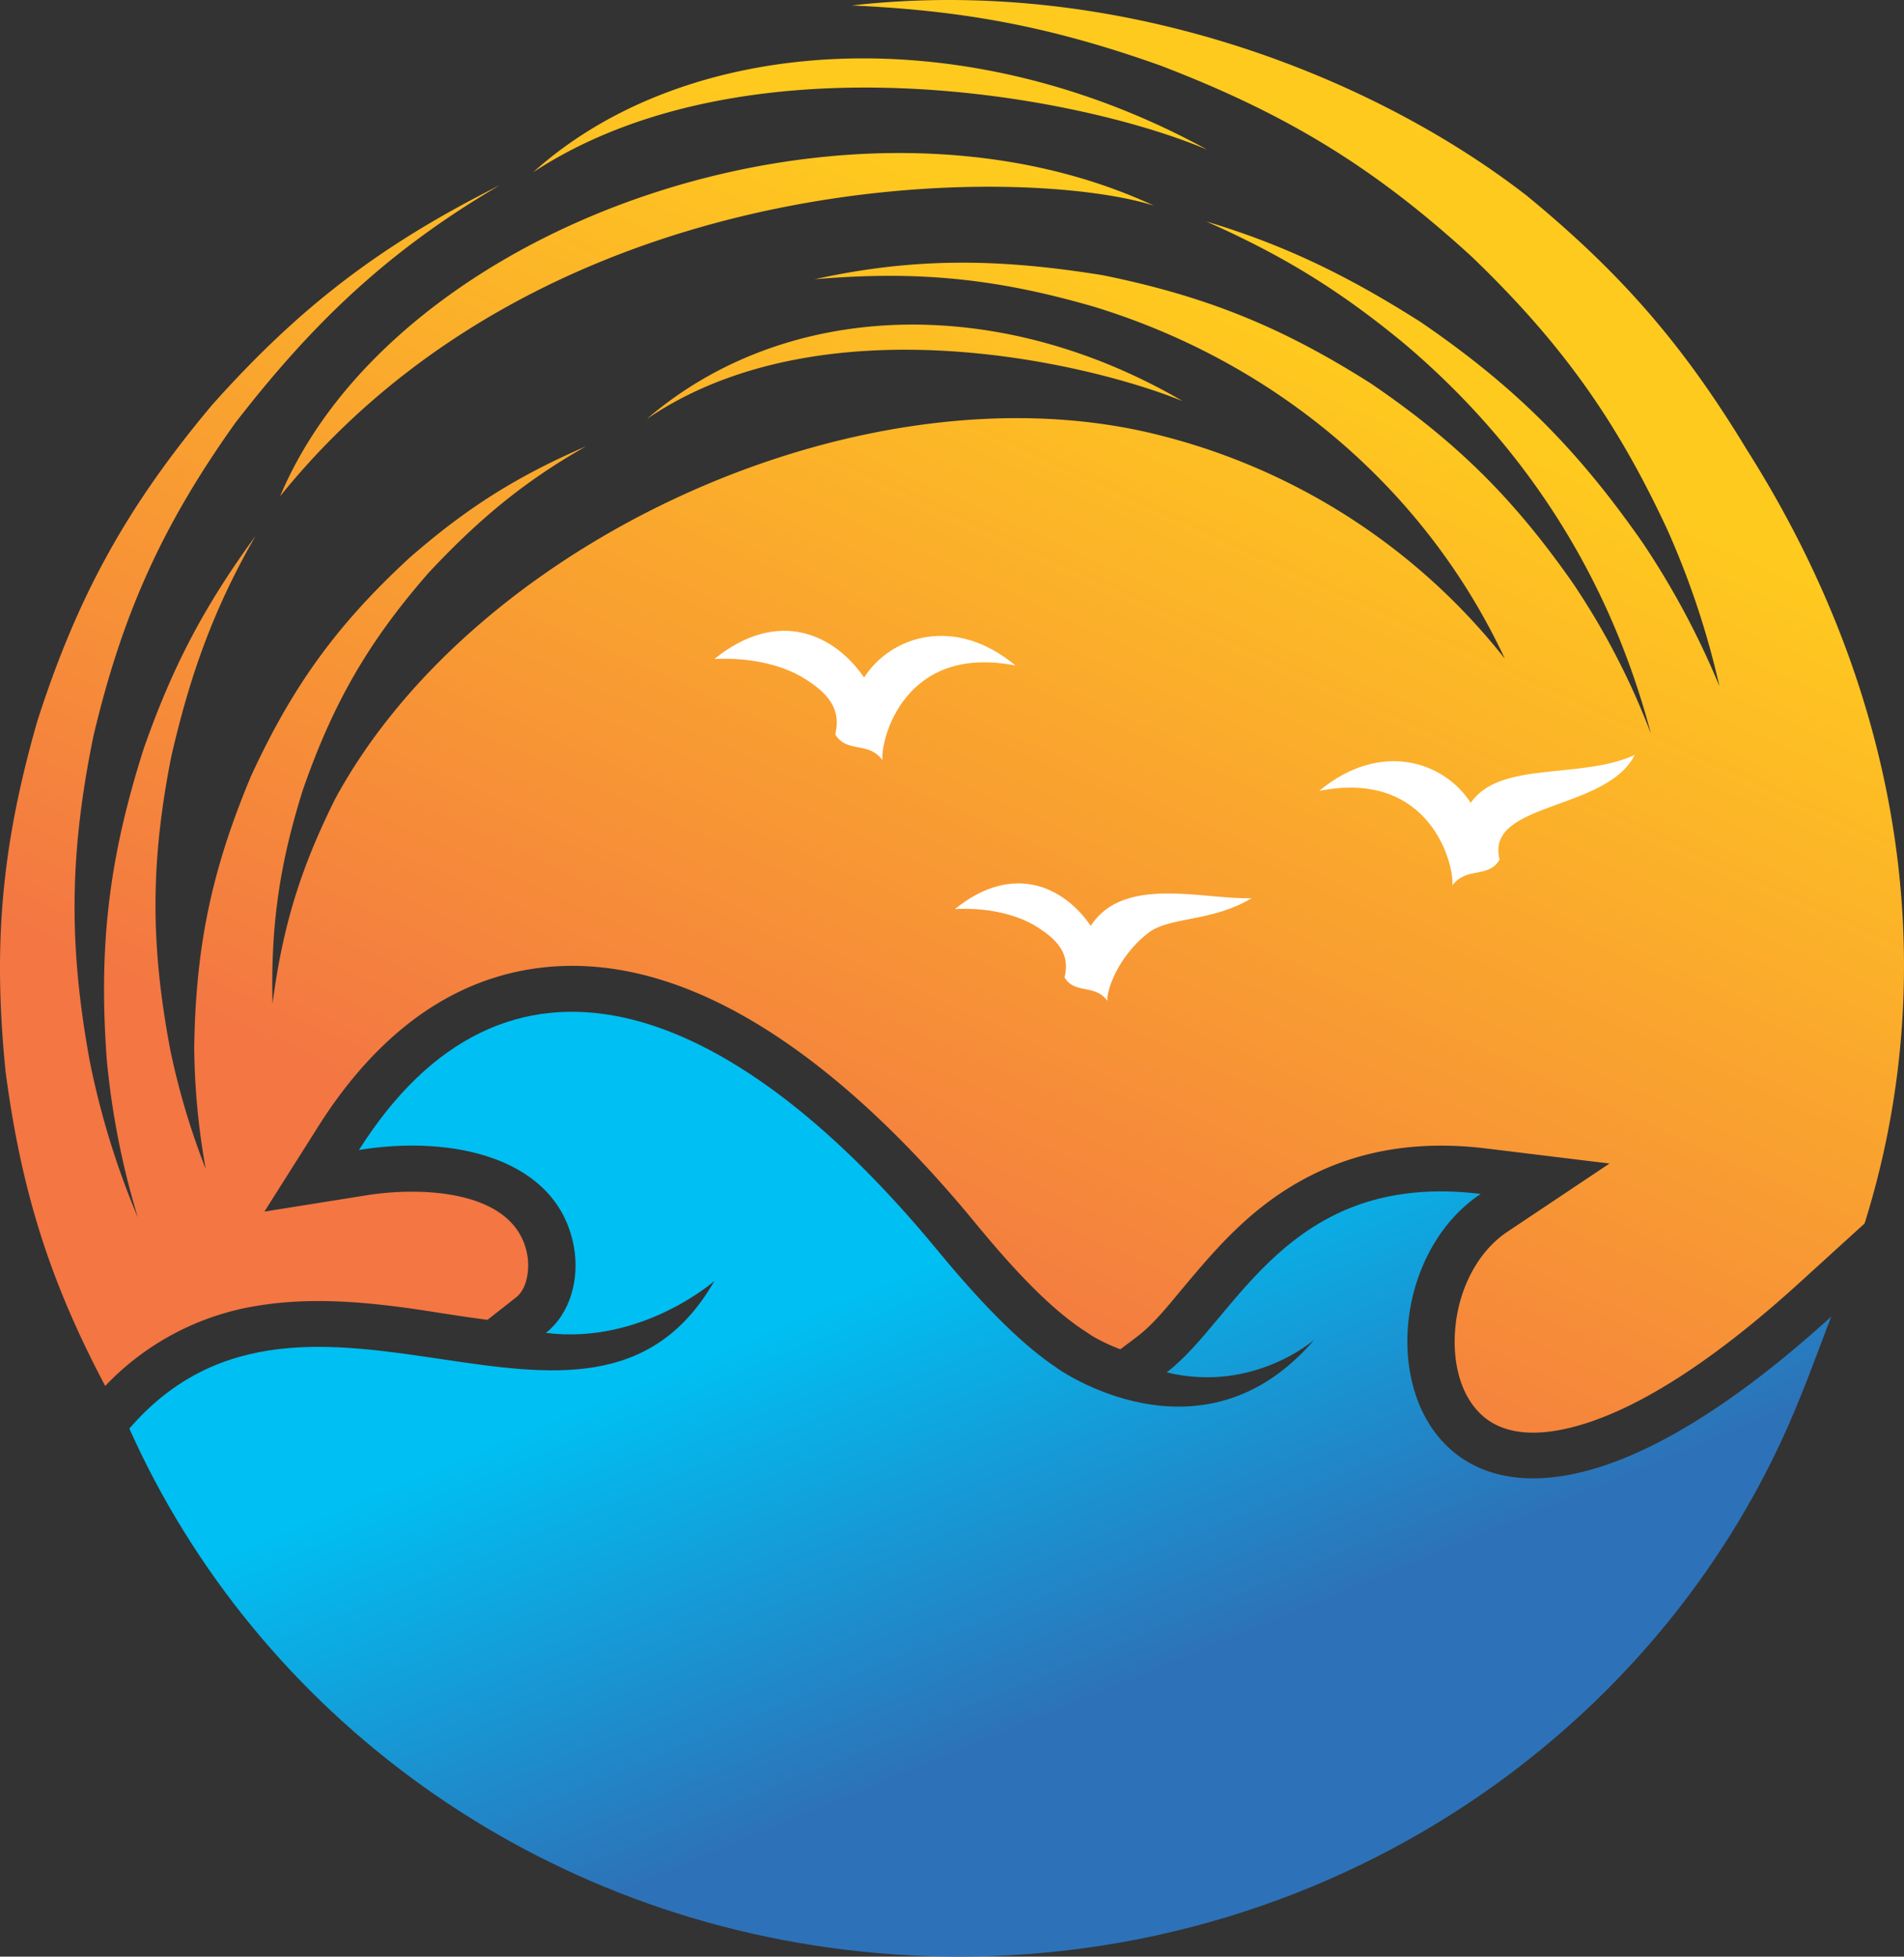 <svg id="Layer_1" data-name="Layer 1" xmlns="http://www.w3.org/2000/svg" xmlns:xlink="http://www.w3.org/1999/xlink" viewBox="0 0 583.99 600"><rect x="0" y="0" width="583.99" height="600" fill="#333333" stroke="none"/><defs><style>.cls-1,.cls-2,.cls-3{fill-rule:evenodd;}.cls-1{fill:url(#GradientFill_309);}.cls-2{fill:url(#GradientFill_322);}.cls-3{fill:#fff;}</style><linearGradient id="GradientFill_309" x1="292.5" y1="386.81" x2="346.83" y2="518.2" gradientUnits="userSpaceOnUse"><stop offset="0" stop-color="#00bff2"/><stop offset="1" stop-color="#2d72b8"/></linearGradient><linearGradient id="GradientFill_322" x1="388.68" y1="95.5" x2="250.97" y2="397.61" gradientUnits="userSpaceOnUse"><stop offset="0" stop-color="#ffca1e"/><stop offset="1" stop-color="#f37643"/></linearGradient></defs><title>weather</title><path class="cls-1" d="M567.63,403.68c-128.69,117-156.12-5.15-107.58-37.57-59.39-7.26-74.91,38.53-96.32,54.72,26.6,6.48,45.28-10,45.28-10-34.51,40.33-78.86,8.74-78.86,8.74l0-.05c-9.79-6.44-21.66-17.86-36.71-36.12-65.1-79-132.88-101.16-177.44-30.77,29.5-4.76,60.89,2.76,65.89,29.49,1.85,9.89-1,20.64-8.55,26.6,29.33,3.73,51.66-15.9,51.66-15.9-38.3,66.83-124.84-18-179.43,45.25,39,87.22,124.65,151.6,229.15,160.81C401,610,515.25,537,558.43,427.52,560.38,423,567.26,404.3,567.63,403.68Z" transform="translate(-5.9 0)"/><path class="cls-2" d="M467.42,201.91c-24.24-51.88-70-90.72-125.92-107.83-30.17-8.77-54.33-11.12-85.71-8.45,31-6.84,57-6.29,88.39-1.23,31.84,6.49,54.95,15.89,82.22,33.21,26.31,17.91,43.7,35.21,61.79,61A225.75,225.75,0,0,1,512.27,225c-12.45-47.19-37.91-87.78-75.86-119.8-19.69-16.23-37-26.86-60.51-37.28,24.63,7.37,44.06,17.06,65.71,30.81,29.07,19.86,48.26,39.19,68.2,67.81a251.69,251.69,0,0,1,23.46,43.87,255.61,255.61,0,0,0-16-48.05C501.53,128.55,484.6,105,457.51,78.9c-30.1-27.6-57.06-44-95.58-58.76C329.06,8.42,302.14,3.22,267.14,1.68,349-7.64,426.81,23.24,474.18,60c29.08,23.88,48.15,45.94,67.45,77.82,50.7,80,59.09,164.31,36.17,237.36l-20.08,18.26c-18.19,16.55-45.37,38.27-70.16,44.36-9.66,2.37-21,2.8-28.24-4.93-8.27-8.8-8.58-23.88-5.32-34.71,2.4-8,7.11-15.68,14.27-20.46l31.3-20.91-37.7-4.6c-28.42-3.48-53,3.27-74.07,22.19-7.26,6.52-13.4,13.79-19.6,21.21-3.86,4.63-8.55,10.51-13.38,14.17l-5.28,4a54.85,54.85,0,0,1-9.07-4.35l-.05-.07-2.17-1.43c-12.12-8-24.45-22.26-33.52-33.26C274,337.31,222.58,288.25,168.2,297.26c-28.84,4.78-49.79,24.65-64.58,48L87,371.53l31.34-5c16-2.59,45.49-2.06,49.26,18.13.77,4.11.2,10.35-3.41,13.18l-8.76,6.88c-9.43-1.19-18.62-2.85-26-3.81C115,399,100.26,398,85.75,400.27A82.21,82.21,0,0,0,38.17,425c-17-32.11-25.68-59.65-30.53-96.14-4-39.33-1.23-69.59,9.69-107.68,12.34-38.43,27.42-65.76,53.62-97,26.87-30.1,51.72-49.09,88.21-67.36-34,19.9-57.13,41.94-81.09,72.86-22.43,31.47-34.63,58.59-43.49,95.94-7.33,35.75-7.73,63.81-1.16,99.72a248.63,248.63,0,0,0,14.76,48,244.07,244.07,0,0,1-9.56-48.72c-2.51-34.9.71-61.59,11.35-95,8.76-25.06,18.51-43.67,34.28-65.24-12.82,22.32-20,42.39-25.78,67.44C52.06,264.16,52,289.58,58.14,322A225.56,225.56,0,0,0,69,358.44,218.52,218.52,0,0,1,65.47,321c.49-30.94,5.36-54.19,17.36-82.87,12.61-27.44,26.25-46.44,48.72-67.12,17.41-15.18,32.74-24.91,54.12-34.16-19.26,10.89-33.16,22.64-48.23,38.71-18.64,21.28-29.44,40.2-38.67,66.72-7.2,23-9.84,41.49-9.29,65.52,3.11-23.7,8.54-41.42,19.28-62.93,43.49-80,163.67-134.57,253.62-111.2a195.54,195.54,0,0,1,105,68.21Zm-298-149.08c64.7-42.47,166.56-23.95,206.75-6.93-75.07-41.2-159.9-35.27-206.75,6.93Zm34.86,75.66c53.32-36.34,134.4-17.63,164.37-5.49-57.38-33.43-122.24-30.73-164.37,5.49ZM91.82,152.16c83.93-103.92,230.37-101.1,268-89.1C267,19.92,127.29,67.92,91.82,152.16Z" transform="translate(-5.9 0)"/><path class="cls-3" d="M270.93,207.77c8.13-12.68,27.7-19.28,46.47-3.68-34.17-6.75-41.46,22.78-40.84,29-4.31-5.9-10.95-2-14.49-7.92,2.15-8.37-3.22-13.09-8.86-16.75-7.86-5.11-18.73-6.83-28.2-6.34C244.72,186.17,262,194.68,270.93,207.77Z" transform="translate(-5.9 0)"/><path class="cls-3" d="M340.45,283.91c10.1-15.64,34.67-8,49.36-8.48-12.5,7.48-25.15,5.49-31.86,10.75-9.05,7.09-12.71,17.48-12.39,20.72-3.92-5.35-9.94-1.84-13.16-7.2,2-7.58-2.92-11.87-8-15.2-7.13-4.64-17-6.2-25.6-5.75C316.66,264.3,332.33,272,340.45,283.91Z" transform="translate(-5.9 0)"/><path class="cls-3" d="M457,246.2c-8.13-12.68-27.7-19.28-46.47-3.68,34.17-6.74,41.46,22.78,40.83,29,4.32-5.89,11-2,14.5-7.92-4.58-17.82,32.71-14.75,41.45-32.1C490.91,239.12,465.9,233.11,457,246.2Z" transform="translate(-5.9 0)"/></svg>